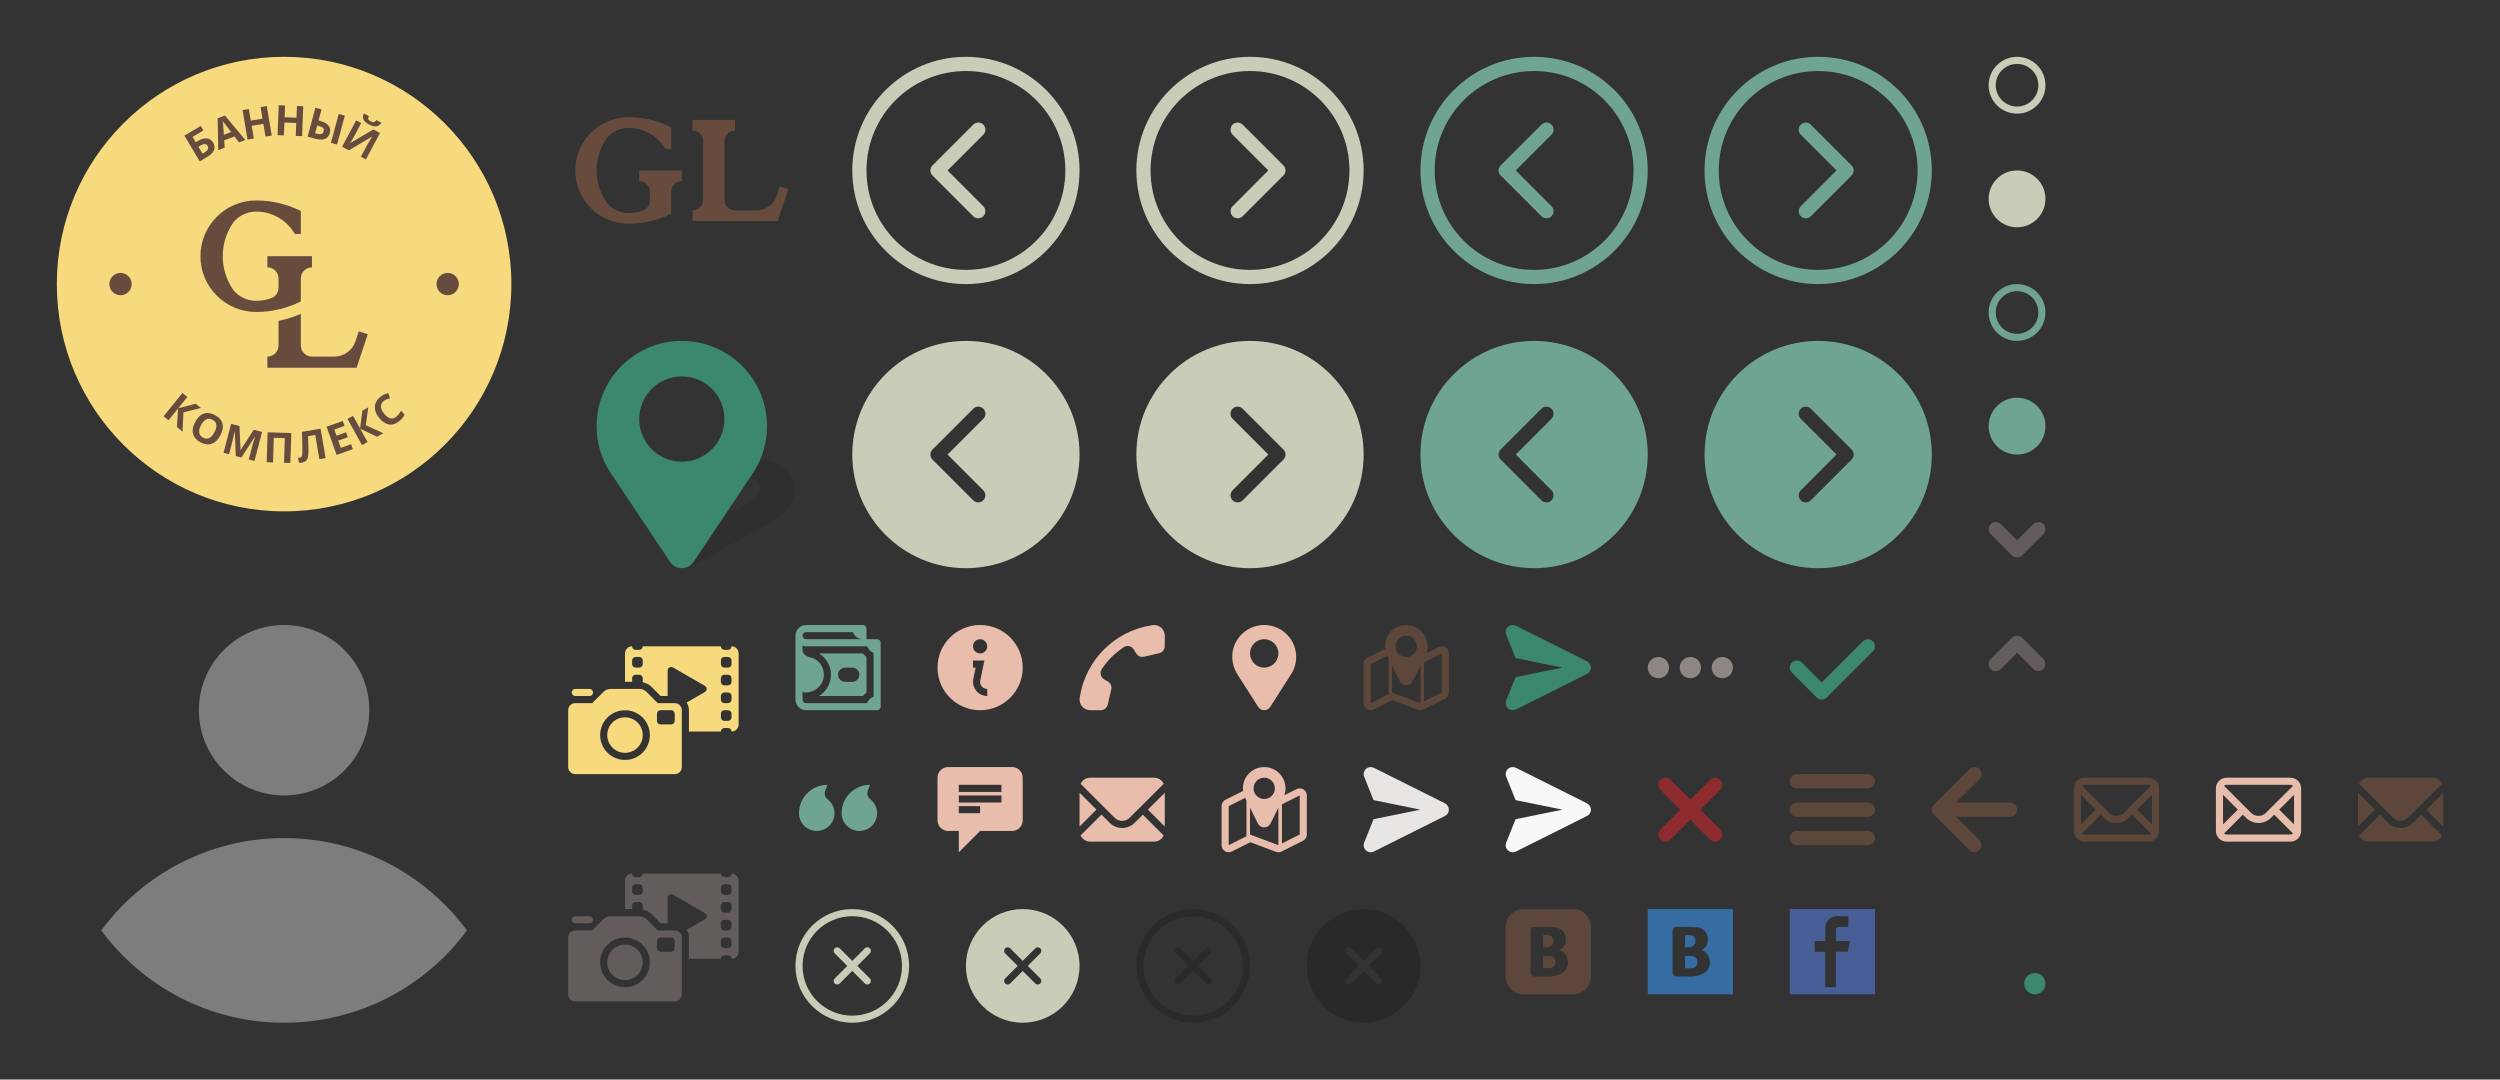 <?xml version="1.0" encoding="utf-8"?>
<!-- Generator: Adobe Illustrator 16.0.2, SVG Export Plug-In . SVG Version: 6.00 Build 0)  -->
<!DOCTYPE svg PUBLIC "-//W3C//DTD SVG 1.1//EN" "http://www.w3.org/Graphics/SVG/1.1/DTD/svg11.dtd">
<svg version="1.1" xmlns="http://www.w3.org/2000/svg" xmlns:xlink="http://www.w3.org/1999/xlink" x="0px" y="0px" width="704px"
	 height="304px" viewBox="0 0 704 304" enable-background="new 0 0 704 304" xml:space="preserve">
<rect x="0" y="0" width="704" height="304" fill="#333333" stroke="none"/>
<g id="fragments" display="none">
	<rect id="_x3C_Фрагмент_x3E_" x="16" y="16" display="inline" fill="none" width="128" height="128"/>
	<rect id="_x3C_Фрагмент_x3E__1_" x="16" y="160" display="inline" fill="none" width="128" height="128"/>
	<rect id="_x3C_Фрагмент_x3E__2_" x="160" y="16" display="inline" fill="none" width="64" height="64"/>
	<rect id="_x3C_Фрагмент_x3E__3_" x="160" y="96" display="inline" fill="none" width="64" height="64"/>
	<rect id="_x3C_Фрагмент_x3E__4_" x="240" y="16" display="inline" fill="none" width="64" height="64"/>
	<rect id="_x3C_Фрагмент_x3E__5_" x="240" y="96" display="inline" fill="none" width="64" height="64"/>
	<rect id="_x3C_Фрагмент_x3E__6_" x="320" y="16" display="inline" fill="none" width="64" height="64"/>
	<rect id="_x3C_Фрагмент_x3E__7_" x="320" y="96" display="inline" fill="none" width="64" height="64"/>
	<rect id="_x3C_Фрагмент_x3E__8_" x="400" y="16" display="inline" fill="none" width="64" height="64"/>
	<rect id="_x3C_Фрагмент_x3E__9_" x="400" y="96" display="inline" fill="none" width="64" height="64"/>
	<rect id="_x3C_Фрагмент_x3E__10_" x="480" y="16" display="inline" fill="none" width="64" height="64"/>
	<rect id="_x3C_Фрагмент_x3E__11_" x="480" y="96" display="inline" fill="none" width="64" height="64"/>
	<rect id="_x3C_Фрагмент_x3E__12_" x="560" y="16" display="inline" fill="none" width="16" height="16"/>
	<rect id="_x3C_Фрагмент_x3E__13_" x="560" y="48" display="inline" fill="none" width="16" height="16"/>
	<rect id="_x3C_Фрагмент_x3E__14_" x="560" y="80" display="inline" fill="none" width="16" height="16"/>
	<rect id="_x3C_Фрагмент_x3E__15_" x="560" y="112" display="inline" fill="none" width="16" height="16"/>
	<rect id="_x3C_Фрагмент_x3E__16_" x="560" y="144" display="inline" fill="none" width="16" height="16"/>
	<rect id="_x3C_Фрагмент_x3E__17_" x="560" y="176" display="inline" fill="none" width="16" height="16"/>
	<rect id="_x3C_Фрагмент_x3E__18_" x="160" y="176" display="inline" fill="none" width="48" height="48"/>
	<rect id="_x3C_Фрагмент_x3E__19_" x="160" y="240" display="inline" fill="none" width="48" height="48"/>
	<rect id="_x3C_Фрагмент_x3E__20_" x="224" y="176" display="inline" fill="none" width="24" height="24"/>
	<rect id="_x3C_Фрагмент_x3E__21_" x="224" y="216" display="inline" fill="none" width="24" height="24"/>
	<rect id="_x3C_Фрагмент_x3E__22_" x="264" y="176" display="inline" fill="none" width="24" height="24"/>
	<rect id="_x3C_Фрагмент_x3E__23_" x="264" y="216" display="inline" fill="none" width="24" height="24"/>
	<rect id="_x3C_Фрагмент_x3E__24_" x="304" y="176" display="inline" fill="none" width="24" height="24"/>
	<rect id="_x3C_Фрагмент_x3E__25_" x="304" y="216" display="inline" fill="none" width="24" height="24"/>
	<rect id="_x3C_Фрагмент_x3E__26_" x="344" y="176" display="inline" fill="none" width="24" height="24"/>
	<rect id="_x3C_Фрагмент_x3E__27_" x="344" y="216" display="inline" fill="none" width="24" height="24"/>
	<rect id="_x3C_Фрагмент_x3E__28_" x="384" y="176" display="inline" fill="none" width="24" height="24"/>
	<rect id="_x3C_Фрагмент_x3E__29_" x="384" y="216" display="inline" fill="none" width="24" height="24"/>
	<rect id="_x3C_Фрагмент_x3E__30_" x="424" y="176" display="inline" fill="none" width="24" height="24"/>
	<rect id="_x3C_Фрагмент_x3E__31_" x="424" y="216" display="inline" fill="none" width="24" height="24"/>
	<rect id="_x3C_Фрагмент_x3E__32_" x="464" y="176" display="inline" fill="none" width="24" height="24"/>
	<rect id="_x3C_Фрагмент_x3E__33_" x="464" y="216" display="inline" fill="none" width="24" height="24"/>
	<rect id="_x3C_Фрагмент_x3E__34_" x="504" y="176" display="inline" fill="none" width="24" height="24"/>
	<rect id="_x3C_Фрагмент_x3E__35_" x="504" y="216" display="inline" fill="none" width="24" height="24"/>
	<rect id="_x3C_Фрагмент_x3E__36_" x="544" y="216" display="inline" fill="none" width="24" height="24"/>
	<rect id="_x3C_Фрагмент_x3E__45_" x="584" y="216" display="inline" fill="none" width="24" height="24"/>
	<rect id="_x3C_Фрагмент_x3E__46_" x="624" y="216" display="inline" fill="none" width="24" height="24"/>
	<rect id="_x3C_Фрагмент_x3E__47_" x="664" y="216" display="inline" fill="none" width="24" height="24"/>
	<rect id="_x3C_Фрагмент_x3E__37_" x="224" y="256" display="inline" fill="none" width="32" height="32"/>
	<rect id="_x3C_Фрагмент_x3E__38_" x="272" y="256" display="inline" fill="none" width="32" height="32"/>
	<rect id="_x3C_Фрагмент_x3E__39_" x="320" y="256" display="inline" fill="none" width="32" height="32"/>
	<rect id="_x3C_Фрагмент_x3E__40_" x="368" y="256" display="inline" fill="none" width="32" height="32"/>
	<rect id="_x3C_Фрагмент_x3E__41_" x="424" y="256" display="inline" fill="none" width="24" height="24"/>
	<rect id="_x3C_Фрагмент_x3E__42_" x="464" y="256" display="inline" fill="none" width="24" height="24"/>
	<rect id="_x3C_Фрагмент_x3E__43_" x="504" y="256" display="inline" fill="none" width="24" height="24"/>
	<rect id="_x3C_Фрагмент_x3E__44_" x="570" y="274" display="inline" fill="none" width="6" height="6"/>
</g>
<g id="logo_x5F_big">
	<g display="none">
		<path display="inline" fill="#674C3D" d="M80,13c-36.992,0-67,30.008-67,67c0,37.007,30.008,67,67,67c37.007,0,67-29.993,67-67
			C147,43.008,117.007,13,80,13z M80,143.859c-35.26,0-63.859-28.59-63.859-63.859c0-35.26,28.599-63.859,63.859-63.859
			c35.27,0,63.859,28.599,63.859,63.859C143.859,115.27,115.27,143.859,80,143.859z"/>
		<path display="inline" fill="#674C3D" d="M80,16.141C44.74,16.141,16.141,44.74,16.141,80c0,35.27,28.599,63.859,63.859,63.859
			c35.27,0,63.859-28.59,63.859-63.859C143.859,44.74,115.27,16.141,80,16.141z M80,140.719c-33.526,0-60.719-27.184-60.719-60.719
			c0-33.526,27.193-60.719,60.719-60.719c33.535,0,60.719,27.193,60.719,60.719C140.719,113.535,113.535,140.719,80,140.719z"/>
		<path fill="#674C3D" d="M80,19.281c-33.526,0-60.719,27.193-60.719,60.719c0,33.535,27.193,60.719,60.719,60.719
			c33.535,0,60.719-27.184,60.719-60.719C140.719,46.474,113.535,19.281,80,19.281z M80,137.578
			c-31.794,0-57.578-25.78-57.578-57.578c0-31.794,25.784-57.578,57.578-57.578c31.798,0,57.578,25.784,57.578,57.578
			C137.578,111.798,111.798,137.578,80,137.578z"/>
	</g>
	<path fill="#F7DA7E" d="M80,16c-35.34,0-64,28.66-64,64c0,35.344,28.66,64,64,64c35.344,0,64-28.656,64-64
		C144,44.66,115.344,16,80,16z"/>
	<path fill="#674C3D" d="M101.039,93.3l-0.991,2.946c-0.867,2.428-3.186,4.168-5.915,4.168h-6.281c-1.736,0-3.141-1.408-3.141-3.141
		v-8.902c-1.994,0.871-4.097,1.549-6.281,1.99v6.912c0,1.732-1.404,3.141-3.141,3.141v3.141h25.125l3.141-9.422l-0.017-0.017
		L101.039,93.3z"/>
	<path fill="#674C3D" d="M78.43,72.148h-3.141v3.141c1.736,0,3.141,1.404,3.141,3.141v0.01v2.576v0.012
		c0,0.014-0.003,0.027-0.003,0.042c-0.011,0.799-0.316,1.521-0.811,2.065c-0.008,0.006-0.013,0.01-0.018,0.016
		c-0.093,0.104-0.196,0.2-0.302,0.292c-0.036,0.027-0.074,0.049-0.111,0.078c-0.081,0.063-0.164,0.126-0.251,0.181
		c-0.127,0.078-0.26,0.147-0.398,0.207c-0.031,0.012-0.064,0.022-0.096,0.034c-1.342,0.489-2.783,0.769-4.292,0.769
		c-2.567,0-4.863-1.16-6.401-2.98c-0.577-0.822-1.073-1.703-1.497-2.626c-0.971-2.119-1.524-4.47-1.524-6.956
		s0.554-4.836,1.524-6.956c0.424-0.923,0.92-1.804,1.497-2.626c1.538-1.821,3.833-2.981,6.401-2.981
		c4.647,0,8.695,2.531,10.867,6.281h1.695v-6.454c-3.785-1.89-8.042-2.968-12.561-2.968h-0.001c-8.675,0-15.704,7.029-15.704,15.703
		c0,8.675,7.029,15.704,15.704,15.704h0.001c4.518,0,8.775-1.078,12.561-2.968V78.43c0-1.736,1.404-3.141,3.141-3.141v-3.141h-3.141
		H78.43z"/>
	<circle fill="#674C3D" cx="126.063" cy="80" r="3.141"/>
	<circle fill="#674C3D" cx="33.938" cy="80" r="3.141"/>
	<g>
		<path fill="#674C3D" d="M51.409,121.544l-1.577-1.278l0.314-5.244l-2.69,3.32l-1.389-1.125l5.308-6.552l1.388,1.126l-2.57,3.173
			l4.918-1.271l1.479,1.198l-4.937,1.211L51.409,121.544z"/>
		<path fill="#674C3D" d="M62.052,122.597c-0.652,1.233-1.459,2.02-2.421,2.36c-0.962,0.339-2.015,0.207-3.157-0.396
			c-1.142-0.604-1.844-1.399-2.105-2.384c-0.262-0.987-0.065-2.1,0.591-3.342c0.655-1.24,1.463-2.025,2.422-2.355
			c0.959-0.331,2.012-0.193,3.157,0.412c1.146,0.604,1.848,1.397,2.106,2.377C62.902,120.251,62.705,121.358,62.052,122.597z
			 M56.611,119.722c-0.44,0.833-0.614,1.543-0.521,2.131c0.094,0.589,0.455,1.049,1.083,1.381c1.261,0.667,2.334,0.162,3.22-1.514
			c0.887-1.68,0.704-2.85-0.551-3.513c-0.629-0.333-1.215-0.372-1.757-0.117C57.542,118.345,57.05,118.889,56.611,119.722z"/>
		<path fill="#674C3D" d="M66.399,128.418l-0.286-6.912l-0.05-0.014c-0.271,1.32-0.463,2.197-0.577,2.633l-0.994,3.793l-1.545-0.405
			l2.137-8.155l2.354,0.616l0.295,6.743l0.034,0.008l3.682-5.699l2.354,0.617l-2.138,8.155l-1.612-0.423l1.012-3.86
			c0.048-0.183,0.106-0.392,0.174-0.628c0.068-0.237,0.259-0.863,0.572-1.876l-0.05-0.014l-3.777,5.836L66.399,128.418z"/>
		<path fill="#674C3D" d="M81.77,130.372l-1.781-0.056l0.216-6.94l-3.101-0.097l-0.216,6.941l-1.787-0.056l0.263-8.427l6.669,0.207
			L81.77,130.372z"/>
		<path fill="#674C3D" d="M91.692,129.019l-1.757,0.3l-1.168-6.845l-2.035,0.346l0.038,0.778c0.096,1.978,0.12,3.372,0.074,4.186
			c-0.047,0.813-0.215,1.409-0.506,1.786c-0.291,0.377-0.729,0.612-1.318,0.705c-0.318,0.054-0.606,0.06-0.863,0.019l-0.246-1.444
			c0.232,0.039,0.446,0.041,0.639,0.007c0.201-0.034,0.344-0.153,0.43-0.357c0.086-0.204,0.139-0.564,0.158-1.08
			c0.019-0.516,0.018-1.356-0.003-2.521c-0.021-1.165-0.058-2.263-0.109-3.295l5.247-0.897L91.692,129.019z"/>
		<path fill="#674C3D" d="M99.365,126.48l-4.574,1.629l-2.828-7.943l4.575-1.628l0.491,1.38l-2.89,1.03l0.621,1.743l2.688-0.957
			l0.492,1.38l-2.689,0.958l0.729,2.048l2.89-1.03L99.365,126.48z"/>
		<path fill="#674C3D" d="M107.957,121.997l-1.774,0.986l-4.749-2.247l2.078,3.734l-1.562,0.869l-4.101-7.368l1.562-0.869
			l1.986,3.568l0.655-5.038l1.663-0.924l-0.718,5.031L107.957,121.997z"/>
		<path fill="#674C3D" d="M108.002,112.942c-0.521,0.425-0.765,0.951-0.73,1.576c0.034,0.625,0.336,1.287,0.909,1.987
			c1.189,1.457,2.33,1.738,3.423,0.846c0.458-0.375,0.92-0.943,1.385-1.704l0.948,1.16c-0.353,0.662-0.86,1.262-1.521,1.803
			c-0.95,0.775-1.912,1.08-2.886,0.915c-0.974-0.165-1.9-0.787-2.781-1.865c-0.555-0.678-0.917-1.375-1.086-2.086
			c-0.171-0.712-0.136-1.394,0.105-2.045c0.24-0.651,0.672-1.23,1.294-1.738c0.634-0.519,1.396-0.886,2.288-1.103l0.473,1.49
			c-0.339,0.083-0.667,0.183-0.985,0.298C108.519,112.593,108.241,112.749,108.002,112.942z"/>
	</g>
	<g>
		<path fill="#674C3D" d="M55.121,40.064l0.604-0.36c0.945-0.561,1.79-0.804,2.533-0.727s1.323,0.466,1.74,1.167
			c0.897,1.51,0.348,2.859-1.648,4.045l-2.112,1.255l-4.307-7.249l4.581-2.722l0.754,1.269l-3.043,1.809L55.121,40.064z
			 M57.026,43.272l0.517-0.307c0.519-0.308,0.849-0.618,0.991-0.928c0.143-0.31,0.113-0.634-0.087-0.971
			c-0.198-0.333-0.463-0.501-0.795-0.504c-0.332,0-0.796,0.175-1.39,0.529l-0.392,0.232L57.026,43.272z"/>
		<path fill="#674C3D" d="M67.293,40.095l-1.275-1.666l-2.879,1.075l0.13,2.095l-1.804,0.674l-0.176-8.971l2.047-0.766l5.763,6.884
			L67.293,40.095z M65.093,37.174c-1.166-1.506-1.824-2.358-1.974-2.556c-0.15-0.199-0.264-0.357-0.341-0.476
			c0.053,0.504,0.139,1.772,0.257,3.8L65.093,37.174z"/>
		<path fill="#674C3D" d="M76.524,38.171l-1.758,0.294l-0.601-3.589l-3.294,0.552l0.601,3.588l-1.763,0.296l-1.393-8.316
			l1.764-0.295l0.545,3.259l3.293-0.551l-0.546-3.259l1.757-0.294L76.524,38.171z"/>
		<path fill="#674C3D" d="M85.064,38.337l-1.78-0.069l0.143-3.637L80.091,34.5l-0.144,3.636l-1.786-0.07l0.331-8.425l1.787,0.07
			l-0.129,3.302l3.336,0.132l0.13-3.302l1.78,0.069L85.064,38.337z"/>
		<path fill="#674C3D" d="M92.883,37.432c-0.227,0.847-0.679,1.408-1.355,1.682c-0.677,0.275-1.566,0.263-2.669-0.033l-2.229-0.598
			l2.186-8.143l1.727,0.463l-0.838,3.125l0.557,0.149c1.043,0.28,1.794,0.714,2.252,1.3C92.971,35.964,93.093,36.648,92.883,37.432z
			 M88.736,37.532l0.452,0.121c0.568,0.153,1.009,0.17,1.323,0.054c0.313-0.117,0.522-0.365,0.624-0.744
			c0.101-0.379,0.046-0.684-0.164-0.916s-0.635-0.433-1.273-0.604l-0.373-0.101L88.736,37.532z M94.913,40.706l-1.722-0.462
			l2.186-8.143l1.722,0.461L94.913,40.706z"/>
		<path fill="#674C3D" d="M100.303,33.89l1.42,0.758l-1.918,3.591l-0.534,0.95l-0.635,1.067l0.03,0.017l6.449-3.813l1.888,1.008
			l-3.972,7.438l-1.404-0.75l1.907-3.572c0.255-0.478,0.665-1.169,1.228-2.077l-0.041-0.021l-6.492,3.855l-1.897-1.014
			L100.303,33.89z M107.408,34.579c-0.403,0.6-0.89,0.934-1.458,1.002c-0.568,0.07-1.243-0.104-2.022-0.52
			c-0.804-0.43-1.324-0.887-1.561-1.37c-0.236-0.484-0.202-1.067,0.102-1.751l1.389,0.742c-0.163,0.362-0.207,0.653-0.131,0.875
			c0.075,0.221,0.309,0.436,0.698,0.644c0.343,0.183,0.639,0.242,0.89,0.178c0.251-0.065,0.48-0.249,0.689-0.551L107.408,34.579z"/>
	</g>
	<g opacity="0.75">
		<path fill="#FBFFE2" d="M240,48c0,17.675,14.325,32,32,32s32-14.325,32-32c0-17.676-14.325-32-32-32S240,30.324,240,48z M244,48
			c0-15.465,12.536-28,28-28s28,12.535,28,28c0,15.464-12.536,28-28,28S244,63.464,244,48z"/>
		<path fill="#FBFFE2" d="M274.076,35.096c0.781-0.781,2.047-0.781,2.828,0c0.781,0.78,0.781,2.047,0,2.828l-10.069,10.069
			l10.056,10.07c0.781,0.78,0.781,2.047,0,2.828s-2.047,0.781-2.828,0l-11.477-11.478c-0.781-0.781-0.781-2.047,0-2.828
			L274.076,35.096z"/>
	</g>
	<path opacity="0.75" fill="#FBFFE2" d="M240,128c0,17.675,14.325,32,32,32c17.676,0,32-14.325,32-32c0-17.676-14.324-32-32-32
		C254.325,96,240,110.324,240,128z M262.586,126.586l11.49-11.49c0.781-0.781,2.047-0.781,2.828,0c0.781,0.78,0.781,2.047,0,2.828
		l-10.069,10.069l10.056,10.07c0.781,0.78,0.781,2.047,0,2.828s-2.047,0.781-2.828,0l-11.477-11.478
		C261.805,128.633,261.805,127.367,262.586,126.586z"/>
	<g opacity="0.75">
		<path fill="#FBFFE2" d="M352,16c-17.676,0-32,14.325-32,32c0,17.675,14.324,32,32,32c17.675,0,32-14.325,32-32
			C384,30.325,369.675,16,352,16z M352,76c-15.465,0-28-12.536-28-28c0-15.464,12.535-28,28-28c15.464,0,28,12.536,28,28
			C380,63.464,367.464,76,352,76z"/>
		<path fill="#FBFFE2" d="M349.924,35.095c-0.781-0.781-2.047-0.781-2.828,0c-0.781,0.781-0.781,2.047,0,2.828l10.069,10.07
			l-10.056,10.07c-0.781,0.78-0.781,2.047,0,2.828s2.047,0.781,2.828,0l11.477-11.478c0.781-0.781,0.781-2.047,0-2.828
			L349.924,35.095z"/>
	</g>
	<path opacity="0.75" fill="#FBFFE2" d="M352,96c-17.676,0-32,14.325-32,32c0,17.675,14.324,32,32,32c17.675,0,32-14.325,32-32
		C384,110.325,369.675,96,352,96z M361.414,129.414l-11.477,11.478c-0.781,0.781-2.047,0.781-2.828,0s-0.781-2.048,0-2.828
		l10.056-10.07l-10.069-10.07c-0.781-0.781-0.781-2.047,0-2.828c0.781-0.781,2.047-0.781,2.828,0l11.49,11.491
		C362.195,127.366,362.195,128.634,361.414,129.414z"/>
	<g>
		<path fill="#6FA491" d="M400,48c0,17.675,14.325,32,32,32s32-14.325,32-32c0-17.676-14.325-32-32-32S400,30.324,400,48z M404,48
			c0-15.465,12.536-28,28-28s28,12.535,28,28c0,15.464-12.536,28-28,28S404,63.464,404,48z"/>
		<path fill="#6FA491" d="M434.076,35.096c0.781-0.781,2.047-0.781,2.828,0c0.781,0.78,0.781,2.047,0,2.828l-10.069,10.069
			l10.056,10.07c0.781,0.78,0.781,2.047,0,2.828s-2.047,0.781-2.828,0l-11.477-11.478c-0.781-0.781-0.781-2.047,0-2.828
			L434.076,35.096z"/>
	</g>
	<path fill="#6FA491" d="M400,128c0,17.675,14.325,32,32,32c17.676,0,32-14.325,32-32c0-17.676-14.324-32-32-32
		C414.325,96,400,110.324,400,128z M422.586,126.586l11.49-11.49c0.781-0.781,2.047-0.781,2.828,0c0.781,0.78,0.781,2.047,0,2.828
		l-10.069,10.069l10.056,10.07c0.781,0.78,0.781,2.047,0,2.828s-2.047,0.781-2.828,0l-11.477-11.478
		C421.805,128.633,421.805,127.367,422.586,126.586z"/>
	<g>
		<path fill="#6FA491" d="M512,16c-17.676,0-32,14.325-32,32c0,17.675,14.324,32,32,32c17.675,0,32-14.325,32-32
			C544,30.325,529.675,16,512,16z M512,76c-15.465,0-28-12.536-28-28c0-15.464,12.535-28,28-28c15.464,0,28,12.536,28,28
			C540,63.464,527.464,76,512,76z"/>
		<path fill="#6FA491" d="M509.924,35.095c-0.781-0.781-2.047-0.781-2.828,0c-0.781,0.781-0.781,2.047,0,2.828l10.069,10.07
			l-10.056,10.07c-0.781,0.78-0.781,2.047,0,2.828s2.047,0.781,2.828,0l11.477-11.478c0.781-0.781,0.781-2.047,0-2.828
			L509.924,35.095z"/>
	</g>
	<path fill="#6FA491" d="M512,96c-17.676,0-32,14.325-32,32c0,17.675,14.324,32,32,32c17.675,0,32-14.325,32-32
		C544,110.325,529.675,96,512,96z M521.414,129.414l-11.477,11.478c-0.781,0.781-2.047,0.781-2.828,0s-0.781-2.048,0-2.828
		l10.056-10.07l-10.069-10.07c-0.781-0.781-0.781-2.047,0-2.828c0.781-0.781,2.047-0.781,2.828,0l11.49,11.491
		C522.195,127.366,522.195,128.634,521.414,129.414z"/>
	<path opacity="0.75" fill="#FBFFE2" d="M568,16c-4.419,0-8,3.582-8,8s3.581,8,8,8s8-3.582,8-8S572.419,16,568,16z M568,30
		c-3.313,0-6-2.687-6-6s2.687-6,6-6s6,2.687,6,6S571.313,30,568,30z"/>
	<circle opacity="0.75" fill="#FBFFE2" cx="568" cy="56" r="8"/>
	<path fill="#6FA491" d="M568,80c-4.419,0-8,3.582-8,8s3.581,8,8,8s8-3.582,8-8S572.419,80,568,80z M568,94c-3.313,0-6-2.687-6-6
		s2.687-6,6-6s6,2.687,6,6S571.313,94,568,94z"/>
	<circle fill="#6FA491" cx="568" cy="120" r="8"/>
	<path opacity="0.75" fill="#FBFFE2" d="M288,256c-8.836,0-16,7.164-16,16c0,8.837,7.164,16,16,16c8.837,0,16-7.163,16-16
		C304,263.164,296.837,256,288,256z M292.95,275.535c0.391,0.392,0.39,1.024,0,1.415c-0.391,0.39-1.023,0.391-1.415,0L288,273.414
		l-3.535,3.536c-0.391,0.39-1.023,0.391-1.414,0c-0.392-0.392-0.391-1.024,0-1.415l3.535-3.535l-3.535-3.535
		c-0.392-0.391-0.391-1.023,0-1.414s1.023-0.392,1.414,0l3.535,3.535l3.535-3.535c0.392-0.392,1.023-0.392,1.415,0
		c0.391,0.391,0.391,1.023,0,1.414L289.414,272L292.95,275.535z"/>
	<g opacity="0.75">
		<path fill="#FBFFE2" d="M240,256c-8.837,0-16,7.163-16,16s7.163,16,16,16s16-7.163,16-16S248.837,256,240,256z M240,286
			c-7.731,0-14-6.269-14-14s6.269-14,14-14s14,6.269,14,14S247.731,286,240,286z"/>
		<path fill="#FBFFE2" d="M244.95,267.051c-0.392-0.392-1.023-0.392-1.415,0L240,270.586l-3.535-3.535
			c-0.391-0.392-1.023-0.391-1.414,0s-0.392,1.023,0,1.414l3.535,3.535l-3.535,3.535c-0.391,0.391-0.392,1.023,0,1.415
			c0.391,0.391,1.023,0.39,1.414,0l3.535-3.536l3.535,3.536c0.392,0.391,1.024,0.39,1.415,0c0.39-0.391,0.391-1.023,0-1.415
			L241.414,272l3.536-3.535C245.341,268.074,245.341,267.441,244.95,267.051z"/>
	</g>
	<path opacity="0.5" fill="#231F20" d="M384,256c-8.836,0-16,7.164-16,16c0,8.837,7.164,16,16,16c8.837,0,16-7.163,16-16
		C400,263.164,392.837,256,384,256z M388.95,275.535c0.391,0.392,0.39,1.024,0,1.415c-0.391,0.39-1.023,0.391-1.415,0L384,273.414
		l-3.535,3.536c-0.391,0.39-1.023,0.391-1.414,0c-0.392-0.392-0.391-1.024,0-1.415l3.535-3.535l-3.535-3.535
		c-0.392-0.391-0.391-1.023,0-1.414s1.023-0.392,1.414,0l3.535,3.535l3.535-3.535c0.392-0.392,1.023-0.392,1.415,0
		c0.391,0.391,0.391,1.023,0,1.414L385.414,272L388.95,275.535z"/>
	<g opacity="0.5">
		<path fill="#231F20" d="M336,256c-8.837,0-16,7.163-16,16s7.163,16,16,16s16-7.163,16-16S344.837,256,336,256z M336,286
			c-7.731,0-14-6.269-14-14s6.269-14,14-14s14,6.269,14,14S343.731,286,336,286z"/>
		<path fill="#231F20" d="M340.95,267.051c-0.392-0.392-1.023-0.392-1.415,0L336,270.586l-3.535-3.535
			c-0.391-0.392-1.023-0.391-1.414,0s-0.392,1.023,0,1.414l3.535,3.535l-3.535,3.535c-0.391,0.391-0.392,1.023,0,1.415
			c0.391,0.391,1.023,0.39,1.414,0l3.535-3.536l3.535,3.536c0.392,0.391,1.024,0.39,1.415,0c0.39-0.391,0.391-1.023,0-1.415
			L337.414,272l3.536-3.535C341.341,268.074,341.341,267.441,340.95,267.051z"/>
	</g>
	<path fill="#E9BDAC" d="M276,176c-6.626,0-12,5.37-12,12c0,6.626,5.374,12,12,12c6.631,0,12-5.374,12-12
		C288,181.37,282.631,176,276,176z M278,196c-2.207,0-4-1.793-4-4c0-0.275,0.028-0.545,0.081-0.805h-0.001l0.667-3.195H274v-2h3.209
		l-0.457,2.197l-0.688,3.324c-0.01,0.041-0.021,0.08-0.028,0.12C276.016,191.758,276,191.877,276,192c0,1.104,0.896,2,2,2V196z
		 M276,184c-1.104,0-2-0.896-2-2s0.896-2,2-2s2,0.896,2,2S277.104,184,276,184z"/>
	<path fill="#E9BDAC" d="M328,179.026c0-1.672-1.354-3.026-3.025-3.026c-0.138,0-0.27,0.023-0.404,0.041v-0.008
		c-0.031,0.004-0.061,0.012-0.092,0.018c-0.063,0.011-0.126,0.021-0.188,0.034c-10.397,1.595-18.595,9.792-20.2,20.189
		c-0.019,0.074-0.03,0.152-0.043,0.23c-0.006,0.041-0.017,0.083-0.022,0.124l0.009,0.01c-0.012,0.111-0.033,0.221-0.033,0.335
		c0,1.673,1.354,3.026,3.025,3.026c0.002,0,0.004,0,0.006,0h0.001h2.931h0.001c0.933-0.004,1.71-0.643,1.938-1.505l0.031-0.023
		l1.024-4.398l-0.006-0.014c0.026-0.132,0.041-0.268,0.041-0.406c0-0.746-0.41-1.39-1.012-1.739l0,0l-1.166-0.662l-0.004-0.021
		c-0.54-0.361-0.896-0.977-0.896-1.676c0-0.408,0.123-0.786,0.331-1.104l-0.002-0.01l0.021-0.022
		c1.554-2.375,3.58-4.401,5.932-5.982c0.099-0.091,0.206-0.17,0.322-0.239l0.021-0.021l0.012,0.002
		c0.296-0.168,0.634-0.272,0.998-0.272c0.741,0,1.384,0.404,1.733,1.002l0.012,0.004l0.627,1.058h0.002
		c0.349,0.604,0.994,1.015,1.74,1.015c0.165,0,0.322-0.025,0.475-0.063l0.021,0.01l4.207-0.978l0.012-0.016
		c0.919-0.188,1.611-1,1.611-1.977c0-0.003-0.001-0.006-0.001-0.01h0.001L328,179.026z"/>
	<path fill="#E9BDAC" d="M360.502,177.209c-4.305-2.488-9.809-1.012-12.303,3.291c-1.732,3.005-1.527,6.595,0.221,9.336h-0.008
		l5.854,9.155h0.01c0.17,0.296,0.41,0.558,0.727,0.741c0.957,0.552,2.18,0.224,2.732-0.732l5.641-8.838
		c0.148-0.215,0.295-0.433,0.43-0.663C366.277,185.194,364.807,179.695,360.502,177.209z M359.467,185.999
		c-1.105,1.913-3.553,2.569-5.465,1.465c-1.912-1.106-2.568-3.553-1.467-5.464c1.107-1.912,3.553-2.568,5.467-1.463
		C359.912,181.643,360.566,184.087,359.467,185.999z"/>
	<path fill="#E9BDAC" d="M285,216h-18c-1.657,0-3,1.344-3,3v12c0,1.656,1.343,3,3,3h3v6l6-6h9c1.657,0,3-1.344,3-3v-12
		C288,217.344,286.657,216,285,216z M276,229h-6v-2h6V229z M282,226h-12v-2h12V226z M282,223h-12v-2h12V223z"/>
	<g>
		<polygon fill="#E9BDAC" points="323.236,227.994 328,232.76 328,223.24 		"/>
		<path fill="#E9BDAC" d="M319.566,231.656c-0.012,0.012-0.02,0.027-0.033,0.039c-1.951,1.953-5.117,1.953-7.07,0
			c-0.021-0.021-0.037-0.049-0.059-0.071l-2.232-2.231l-5.881,5.879c0.48,1.019,1.508,1.729,2.709,1.729h18
			c1.191,0,2.213-0.701,2.695-1.707l-5.881-5.881L319.566,231.656z"/>
		<polygon fill="#E9BDAC" points="304,223.229 304,232.744 308.762,227.986 		"/>
		<path fill="#E9BDAC" d="M313.877,230.283h0.002c1.172,1.17,3.07,1.17,4.24-0.002c0.033-0.031,0.055-0.068,0.084-0.102l2.729-2.721
			l6.768-6.748C327.215,219.702,326.193,219,325,219h-18c-1.193,0-2.215,0.702-2.699,1.711l6.764,6.762L313.877,230.283z"/>
	</g>
	<g>
		<polygon fill="#5D463A" points="683.236,227.994 688,232.76 688,223.24 		"/>
		<path fill="#5D463A" d="M679.566,231.656c-0.012,0.012-0.02,0.027-0.033,0.039c-1.951,1.953-5.117,1.953-7.07,0
			c-0.021-0.021-0.037-0.049-0.059-0.071l-2.232-2.231l-5.881,5.879c0.48,1.019,1.508,1.729,2.709,1.729h18
			c1.191,0,2.213-0.701,2.695-1.707l-5.881-5.881L679.566,231.656z"/>
		<polygon fill="#5D463A" points="664,223.229 664,232.744 668.762,227.986 		"/>
		<path fill="#5D463A" d="M673.877,230.283h0.002c1.172,1.17,3.07,1.17,4.24-0.002c0.033-0.031,0.055-0.068,0.084-0.102l2.729-2.721
			l6.768-6.748C687.215,219.702,686.193,219,685,219h-18c-1.193,0-2.215,0.702-2.699,1.711l6.764,6.762L673.877,230.283z"/>
	</g>
	<path fill="#E9BDAC" d="M366,222c-0.355,0-0.685,0.101-0.974,0.264l-0.008-0.005l-3.344,1.669c0.208-0.604,0.325-1.252,0.325-1.928
		c0-3.313-2.687-6-6-6s-6,2.687-6,6c0,0.252,0.019,0.498,0.05,0.741l-4.823,2.415c-0.01,0.004-0.019,0.009-0.027,0.014l-0.199,0.1
		l-0.007,0.012C344.401,225.629,344,226.265,344,227v11c0,1.104,0.896,2,2,2c0.364,0,0.701-0.105,0.996-0.275l0.007,0.004
		l5.085-2.563l7.112,2.666h0.001c0.244,0.106,0.515,0.168,0.799,0.168c0.413,0,0.797-0.125,1.116-0.34l5.656-2.815
		c0.011-0.005,0.021-0.011,0.03-0.015l0.188-0.094l0.007-0.013c0.597-0.347,1.002-0.985,1.002-1.724v-11
		C368,222.896,367.104,222,366,222z M351,235.5l-5,2.5v-11l4.635-2.317l0.365,0.735V235.5z M356,219c1.656,0,3,1.344,3,3
		c0,0.844-0.352,1.604-0.912,2.148c-0.54,0.525-1.275,0.852-2.088,0.852c-1.57,0-2.846-1.212-2.975-2.749
		C353.019,222.166,353,222.086,353,222C353,220.344,354.344,219,356,219z M360,238l-1-0.375l-6-2.25L352,235v-7.568l1,2.012l0,0
		l1.153,2.321c0.006,0.016,0.015,0.03,0.022,0.044l0.097,0.197h0.008c0.348,0.592,0.983,0.994,1.72,0.994
		c0.732,0,1.367-0.398,1.715-0.986h0.009l2.276-4.601V238z M366,235l-5,2.5v-11l5-2.5V235z"/>
	<path fill="#5D463A" d="M406,182c-0.355,0-0.685,0.101-0.974,0.264l-0.008-0.005l-3.344,1.669c0.208-0.604,0.325-1.252,0.325-1.928
		c0-3.313-2.687-6-6-6s-6,2.687-6,6c0,0.252,0.019,0.498,0.05,0.741l-4.823,2.415c-0.01,0.004-0.019,0.009-0.027,0.014l-0.199,0.1
		l-0.007,0.012C384.401,185.629,384,186.265,384,187v11c0,1.104,0.896,2,2,2c0.364,0,0.701-0.105,0.996-0.275l0.007,0.004
		l5.085-2.563l7.112,2.666h0.001c0.244,0.106,0.515,0.168,0.799,0.168c0.413,0,0.797-0.125,1.116-0.34l5.656-2.815
		c0.011-0.005,0.021-0.011,0.03-0.015l0.188-0.094l0.007-0.013c0.597-0.347,1.002-0.985,1.002-1.724v-11
		C408,182.896,407.104,182,406,182z M391,195.5l-5,2.5v-11l4.635-2.317l0.365,0.735V195.5z M396,179c1.656,0,3,1.344,3,3
		c0,0.844-0.352,1.604-0.912,2.148c-0.54,0.525-1.275,0.852-2.088,0.852c-1.57,0-2.846-1.212-2.975-2.749
		C393.019,182.166,393,182.086,393,182C393,180.344,394.344,179,396,179z M400,198l-1-0.375l-6-2.25L392,195v-7.568l1,2.012l0,0
		l1.153,2.321c0.006,0.016,0.015,0.03,0.022,0.044l0.097,0.197h0.008c0.348,0.592,0.983,0.994,1.72,0.994
		c0.732,0,1.367-0.398,1.715-0.986h0.009l2.276-4.601V198z M406,195l-5,2.5v-11l5-2.5V195z"/>
	<g>
		<path fill="#6FA491" d="M247,180h-3v-3c0-0.553-0.447-1-1-1h-16c-1.658,0-3,1.342-3,3c0,0.115,0.021,0.225,0.034,0.337
			L224,179.375V197c0,1.658,1.342,3,3,3h20c0.553,0,1-0.447,1-1v-18C248,180.447,247.553,180,247,180z M227,178h13.184
			c0.412,1.163,1.511,2,2.816,2h-16c-0.553,0-1-0.447-1-1S226.447,178,227,178z M246,196.184c-0.849,0.301-1.516,0.968-1.816,1.816
			H227c-0.553,0-1-0.447-1-1v-2.184c0.314,0.111,0.647,0.184,1,0.184c0.207,0,0.404-0.036,0.604-0.061
			c2.472-0.303,4.396-2.387,4.396-4.939c0-2.547-1.726-4.628-4.19-4.938l0.19-0.023v-0.002c-1-0.178-2-0.987-2-1.962v-1.259
			c0.314,0.111,0.647,0.184,1,0.184h17.184c0.301,0.85,0.968,1.516,1.816,1.816V196.184z"/>
		<path fill="#6FA491" d="M243.022,184h-12.43c2.039,1.223,3.407,3.448,3.407,6s-1.368,4.776-3.407,6h12.43
			c0.279-0.37,0.607-0.698,0.978-0.978v-10.045C243.63,184.697,243.302,184.37,243.022,184z M240,192h-2c-1.105,0-2-0.895-2-2
			s0.895-2,2-2h2c1.105,0,2,0.895,2,2S241.105,192,240,192z"/>
	</g>
	<g>
		<path fill="#6FA491" d="M245.001,225.001L245.001,225.001c-0.473-0.366-0.782-0.933-0.782-1.575c0-0.187,0.034-0.363,0.081-0.535
			l-0.005-0.016l0.063-0.166c0.011-0.028,0.02-0.057,0.031-0.084l0.606-1.625c-4.42,0-8,3.584-8,8c0,2.761,2.238,5,5,5s5-2.239,5-5
			C246.995,227.367,246.213,225.914,245.001,225.001z"/>
		<path fill="#6FA491" d="M232.993,225.018L232.993,225.018c-0.473-0.366-0.77-0.949-0.77-1.592c0-0.187,0.034-0.363,0.081-0.535
			l-0.005-0.016l0.063-0.166c0.011-0.028,0.02-0.057,0.031-0.084L233,221c-4.42,0-8,3.584-8,8c0,2.761,2.238,5,5,5s5-2.239,5-5
			C235,227.367,234.205,225.93,232.993,225.018z"/>
	</g>
	<path fill="#F7DA7E" d="M206,182c0,0.552-0.447,1-1,1h-1c-0.553,0-1-0.448-1-1h-22c0,0.553-0.447,1-1,1h-1c-0.552,0-1-0.447-1-1
		c-1.104,0-2,0.896-2,2v8h2v-1c0-0.553,0.448-1,1-1h1c0.553,0,1,0.447,1,1v1c0,0.036-0.017,0.066-0.021,0.102
		c1.011,0.202,1.911,0.707,2.603,1.42l2.456,2.479h1.967l0.001-7.186c0-0.553,0.447-1,1-1c0.177,0,0.334,0.058,0.479,0.139
		l0.011-0.006l9.003,5.189v0.016c0.295,0.174,0.502,0.48,0.502,0.848s-0.207,0.674-0.502,0.848v0.016l-5.145,2.969
		c0.405,0.625,0.646,1.367,0.646,2.168v6h9c0-0.553,0.447-1,1-1h1c0.553,0,1,0.447,1,1c1.104,0,2-0.896,2-2v-20
		C208,182.896,207.104,182,206,182z M181,187c0,0.553-0.447,1-1,1h-1c-0.552,0-1-0.447-1-1v-1c0-0.553,0.448-1,1-1h1
		c0.553,0,1,0.447,1,1V187z M206,202c0,0.552-0.447,1-1,1h-1c-0.553,0-1-0.448-1-1v-1c0-0.553,0.447-1,1-1h1c0.553,0,1,0.447,1,1
		V202z M206,197c0,0.552-0.447,1-1,1h-1c-0.553,0-1-0.448-1-1v-1c0-0.553,0.447-1,1-1h1c0.553,0,1,0.447,1,1V197z M206,192
		c0,0.552-0.447,1-1,1h-1c-0.553,0-1-0.448-1-1v-1c0-0.553,0.447-1,1-1h1c0.553,0,1,0.447,1,1V192z M206,187c0,0.552-0.447,1-1,1h-1
		c-0.553,0-1-0.448-1-1v-1c0-0.553,0.447-1,1-1h1c0.553,0,1,0.447,1,1V187z"/>
	<g>
		<path fill="#F7DA7E" d="M162,196h4c0.552,0,1-0.447,1-1s-0.448-1-1-1h-4c-0.552,0-1,0.447-1,1S161.448,196,162,196z"/>
		<circle fill="#F7DA7E" cx="176" cy="207" r="5"/>
		<path fill="#F7DA7E" d="M190,198h-4.793l-3.053-3.082C181.608,194.354,180.847,194,180,194h-8c-0.824,0-1.57,0.333-2.112,0.871
			l-0.012,0.005L166.77,198H162c-1.104,0-2,0.896-2,2v16c0,1.104,0.896,2,2,2h28c1.104,0,2-0.896,2-2v-16
			C192,198.896,191.104,198,190,198z M176,214c-3.867,0-7-3.133-7-7c0-3.656,2.805-6.654,6.381-6.969h1.238
			c3.576,0.314,6.381,3.313,6.381,6.969C183,210.867,179.867,214,176,214z M190,203c0,0.553-0.447,1-1,1h-3c-0.553,0-1-0.447-1-1v-2
			c0-0.553,0.447-1,1-1h3c0.553,0,1,0.447,1,1V203z"/>
	</g>
	<path fill="#625C5A" d="M206,246c0,0.552-0.447,1-1,1h-1c-0.553,0-1-0.448-1-1h-22c0,0.553-0.447,1-1,1h-1c-0.552,0-1-0.447-1-1
		c-1.104,0-2,0.896-2,2v8h2v-1c0-0.553,0.448-1,1-1h1c0.553,0,1,0.447,1,1v1c0,0.036-0.017,0.066-0.021,0.102
		c1.011,0.202,1.911,0.707,2.603,1.42l2.456,2.479h1.967l0.001-7.186c0-0.553,0.447-1,1-1c0.177,0,0.334,0.058,0.479,0.139
		l0.011-0.006l9.003,5.189v0.016c0.295,0.174,0.502,0.48,0.502,0.848s-0.207,0.674-0.502,0.848v0.016l-5.145,2.969
		c0.405,0.625,0.646,1.367,0.646,2.168v6h9c0-0.553,0.447-1,1-1h1c0.553,0,1,0.447,1,1c1.104,0,2-0.896,2-2v-20
		C208,246.896,207.104,246,206,246z M181,251c0,0.553-0.447,1-1,1h-1c-0.552,0-1-0.447-1-1v-1c0-0.553,0.448-1,1-1h1
		c0.553,0,1,0.447,1,1V251z M206,266c0,0.552-0.447,1-1,1h-1c-0.553,0-1-0.448-1-1v-1c0-0.553,0.447-1,1-1h1c0.553,0,1,0.447,1,1
		V266z M206,261c0,0.552-0.447,1-1,1h-1c-0.553,0-1-0.448-1-1v-1c0-0.553,0.447-1,1-1h1c0.553,0,1,0.447,1,1V261z M206,256
		c0,0.552-0.447,1-1,1h-1c-0.553,0-1-0.448-1-1v-1c0-0.553,0.447-1,1-1h1c0.553,0,1,0.447,1,1V256z M206,251c0,0.552-0.447,1-1,1h-1
		c-0.553,0-1-0.448-1-1v-1c0-0.553,0.447-1,1-1h1c0.553,0,1,0.447,1,1V251z"/>
	<g>
		<path fill="#625C5A" d="M162,260h4c0.552,0,1-0.447,1-1s-0.448-1-1-1h-4c-0.552,0-1,0.447-1,1S161.448,260,162,260z"/>
		<circle fill="#625C5A" cx="176" cy="271" r="5"/>
		<path fill="#625C5A" d="M190,262h-4.793l-3.053-3.082C181.608,258.354,180.847,258,180,258h-8c-0.824,0-1.57,0.333-2.112,0.871
			l-0.012,0.005L166.77,262H162c-1.104,0-2,0.896-2,2v16c0,1.104,0.896,2,2,2h28c1.104,0,2-0.896,2-2v-16
			C192,262.896,191.104,262,190,262z M176,278c-3.867,0-7-3.133-7-7c0-3.656,2.805-6.654,6.381-6.969h1.238
			c3.576,0.314,6.381,3.313,6.381,6.969C183,274.867,179.867,278,176,278z M190,267c0,0.553-0.447,1-1,1h-3c-0.553,0-1-0.447-1-1v-2
			c0-0.553,0.447-1,1-1h3c0.553,0,1,0.447,1,1V267z"/>
	</g>
	<path fill="#3B876F" d="M448,188c0-0.779-0.451-1.449-1.103-1.778v-0.005l-0.101-0.05c-0.008-0.003-0.015-0.008-0.021-0.011
		l-19.878-9.939l-0.004,0.003c-0.27-0.136-0.57-0.22-0.894-0.22c-1.104,0-2,0.896-2,2c0,0.192,0.036,0.375,0.087,0.551l-0.003,0.002
		l0.015,0.035c0.032,0.107,0.073,0.21,0.123,0.309l2.562,6.414L440,188l-13.216,2.69l-2.563,6.412
		c-0.05,0.099-0.091,0.202-0.124,0.31l-0.014,0.035l0.003,0.002C424.036,197.625,424,197.808,424,198c0,1.104,0.896,2,2,2
		c0.279,0,0.544-0.058,0.785-0.16l19.954-9.984C447.478,189.561,448,188.843,448,188z"/>
	<path fill="#E8E5E2" d="M408,228c0-0.779-0.451-1.449-1.103-1.778v-0.005l-0.101-0.05c-0.008-0.003-0.015-0.008-0.021-0.011
		l-19.878-9.939l-0.004,0.003c-0.27-0.136-0.57-0.22-0.894-0.22c-1.104,0-2,0.896-2,2c0,0.192,0.036,0.375,0.087,0.551l-0.003,0.002
		l0.015,0.035c0.032,0.107,0.073,0.21,0.123,0.309l2.562,6.414L400,228l-13.216,2.69l-2.563,6.412
		c-0.05,0.099-0.091,0.202-0.124,0.31l-0.014,0.035l0.003,0.002C384.036,237.625,384,237.808,384,238c0,1.104,0.896,2,2,2
		c0.279,0,0.544-0.058,0.785-0.16l19.954-9.984C407.478,229.561,408,228.843,408,228z"/>
	<path fill="#F8F8F9" d="M448,228c0-0.779-0.451-1.449-1.103-1.778v-0.005l-0.101-0.05c-0.008-0.003-0.015-0.008-0.021-0.011
		l-19.878-9.939l-0.004,0.003c-0.27-0.136-0.57-0.22-0.894-0.22c-1.104,0-2,0.896-2,2c0,0.192,0.036,0.375,0.087,0.551l-0.003,0.002
		l0.015,0.035c0.032,0.107,0.073,0.21,0.123,0.309l2.562,6.414L440,228l-13.216,2.69l-2.563,6.412
		c-0.05,0.099-0.091,0.202-0.124,0.31l-0.014,0.035l0.003,0.002C424.036,237.625,424,237.808,424,238c0,1.104,0.896,2,2,2
		c0.279,0,0.544-0.058,0.785-0.16l19.954-9.984C447.478,229.561,448,228.843,448,228z"/>
	<path fill="#3B876F" d="M527.463,183.355c0.33-0.357,0.537-0.831,0.537-1.355c0-1.104-0.896-2-2-2c-0.556,0-1.058,0.227-1.42,0.594
		l-0.008-0.008l-11.578,11.58l-5.573-5.587l-0.007,0.007C507.053,186.224,506.553,186,506,186c-1.104,0-2,0.896-2,2
		c0,0.553,0.224,1.053,0.586,1.414l-0.006,0.006l6.986,6.971C511.93,196.766,512.438,197,513,197c0.553,0,1.052-0.224,1.414-0.586
		l0,0l12.982-12.984c0.011-0.012,0.021-0.022,0.033-0.033l0.037-0.038L527.463,183.355z"/>
	<g>
		<circle fill="#8F8684" cx="467" cy="188" r="3"/>
		<circle fill="#8F8684" cx="485" cy="188" r="3"/>
		<circle fill="#8F8684" cx="476" cy="188" r="3"/>
	</g>
	<circle fill="#3B876F" cx="573" cy="277" r="3"/>
	<path fill="#8D2B2E" d="M478.844,228l5.566-5.566c0.786-0.785,0.786-2.059,0-2.844c-0.785-0.786-2.059-0.786-2.844,0L476,225.156
		l-5.566-5.566c-0.785-0.786-2.059-0.786-2.844,0c-0.786,0.785-0.786,2.059,0,2.844l5.566,5.566l-5.566,5.566
		c-0.786,0.785-0.786,2.059,0,2.844c0.785,0.786,2.059,0.786,2.844,0l5.566-5.566l5.566,5.566c0.785,0.786,2.059,0.786,2.844,0
		c0.786-0.785,0.786-2.059,0-2.844L478.844,228z"/>
	<path fill="#625C5A" d="M576,149c0-1.104-0.896-2-2-2c-0.553,0-1.053,0.225-1.414,0.586h-0.001l-4.579,4.594l-4.59-4.592
		C563.053,147.225,562.553,147,562,147c-1.104,0-2,0.896-2,2c0,0.557,0.229,1.06,0.596,1.422l-0.002,0.001l5.971,5.965
		c0.016,0.017,0.031,0.032,0.048,0.048l0.05,0.051h0.012c0.354,0.315,0.814,0.514,1.326,0.514c0.523,0,0.996-0.206,1.353-0.535
		h0.009l0.041-0.04c0.007-0.008,0.015-0.016,0.021-0.023l5.99-5.987l0,0C575.776,150.053,576,149.553,576,149z"/>
	<path fill="#625C5A" d="M576,187c0,1.104-0.896,2-2,2c-0.553,0-1.053-0.225-1.414-0.586h-0.001l-4.579-4.594l-4.59,4.592
		C563.053,188.775,562.553,189,562,189c-1.104,0-2-0.896-2-2c0-0.557,0.229-1.06,0.596-1.422l-0.002-0.001l5.971-5.965
		c0.016-0.017,0.031-0.032,0.048-0.048l0.05-0.051h0.012c0.354-0.315,0.814-0.514,1.326-0.514c0.523,0,0.996,0.206,1.353,0.535
		h0.009l0.041,0.04c0.007,0.008,0.015,0.016,0.021,0.023l5.99,5.987l0,0C575.776,185.947,576,186.447,576,187z"/>
	<path fill="#5D463A" d="M556,216c1.104,0,2,0.896,2,2c0,0.553-0.225,1.053-0.586,1.414v0.001l-8.594,8.579l8.592,8.59
		c0.363,0.363,0.588,0.863,0.588,1.416c0,1.104-0.896,2-2,2c-0.557,0-1.06-0.229-1.422-0.596l-0.001,0.002l-9.965-9.971
		c-0.017-0.016-0.032-0.031-0.048-0.048l-0.051-0.05v-0.012C544.198,228.973,544,228.512,544,228c0-0.523,0.206-0.996,0.535-1.353
		v-0.009l0.04-0.041c0.008-0.007,0.016-0.015,0.023-0.021l9.987-9.99l0,0C554.947,216.224,555.447,216,556,216z"/>
	<path fill="#5D463A" d="M568,228c0,1.104-0.896,2-2,2h-18c-1.104,0-2-0.896-2-2l0,0c0-1.104,0.896-2,2-2h18
		C567.104,226,568,226.896,568,228L568,228z"/>
	<g>
		<path fill="#5D463A" d="M526,226h-20c-1.104,0-2,0.896-2,2s0.896,2,2,2h20c1.104,0,2-0.896,2-2S527.104,226,526,226z"/>
		<path fill="#5D463A" d="M506,222h20c1.104,0,2-0.896,2-2s-0.896-2-2-2h-20c-1.104,0-2,0.896-2,2S504.896,222,506,222z"/>
		<path fill="#5D463A" d="M526,234h-20c-1.104,0-2,0.896-2,2s0.896,2,2,2h20c1.104,0,2-0.896,2-2S527.104,234,526,234z"/>
	</g>
	<g>
		<path fill-rule="evenodd" clip-rule="evenodd" fill="#5D463A" d="M435.855,266.738c0.007-0.001,1.562-0.113,1.556-1.617
			c-0.002-0.53,0.091-1.734-1.727-1.788c-0.817-0.024-1.167,0-1.167,0v3.5C434.518,266.833,435.27,266.769,435.855,266.738z"/>
		<path fill-rule="evenodd" clip-rule="evenodd" fill="#5D463A" d="M436.268,269.166c-0.688-0.018-1.75,0-1.75,0v3.5
			c0,0,1.531-0.002,1.75,0c1.4,0.013,1.75-1.182,1.75-1.75C438.018,269.066,436.092,269.162,436.268,269.166z"/>
		<path fill-rule="evenodd" clip-rule="evenodd" fill="#5D463A" d="M443,256h-14c-2.762,0-5,2.238-5,5v14c0,2.762,2.238,5,5,5h14
			c2.762,0,5-2.238,5-5v-14C448,258.238,445.762,256,443,256z M436.272,275c0,0-2.563,0-4.112,0c-0.463,0-1.16-0.5-1.16-1.154
			c0-2.703,0-8.852,0-11.624c0-1.158,0.852-1.224,1.156-1.224c1.549,0,5.492,0.067,5.866,0.123
			c-0.007-0.002,2.912,0.396,2.912,3.379c0,1.423-0.476,2.254-1.807,3.09l0,0c1,0,2.31,1.568,2.39,3.326
			C441.719,275.329,435.174,275,436.272,275z"/>
	</g>
	<g>
		<path fill-rule="evenodd" clip-rule="evenodd" fill="#356CA2" d="M475.855,266.738c0.007-0.001,1.562-0.113,1.556-1.617
			c-0.002-0.53,0.091-1.734-1.727-1.788c-0.817-0.024-1.167,0-1.167,0v3.5C474.518,266.833,475.27,266.769,475.855,266.738z"/>
		<path fill-rule="evenodd" clip-rule="evenodd" fill="#356CA2" d="M476.268,269.166c-0.688-0.018-1.75,0-1.75,0v3.5
			c0,0,1.531-0.002,1.75,0c1.4,0.013,1.75-1.182,1.75-1.75C478.018,269.066,476.092,269.162,476.268,269.166z"/>
		<path fill-rule="evenodd" clip-rule="evenodd" fill="#356CA2" d="M488,256h-24v24h24V256z M476.272,275c0,0-2.563,0-4.112,0
			c-0.463,0-1.16-0.5-1.16-1.154c0-2.703,0-8.852,0-11.624c0-1.158,0.852-1.224,1.156-1.224c1.549,0,5.492,0.067,5.866,0.123
			c-0.007-0.002,2.912,0.396,2.912,3.379c0,1.423-0.476,2.254-1.807,3.09l0,0c1,0,2.31,1.568,2.39,3.326
			C481.719,275.329,475.174,275,476.272,275z"/>
	</g>
	<path fill="#485E97" d="M504,256v24h24v-24H504z M520.288,268H517v10h-3.009l-0.002-10h-2.981L511,265h3c0,0,0-2.188,0-3.183
		c0-4.643,4.396-3.817,4.396-3.817h2.11l-0.013,3h-2.094c-1.428,0-1.399,0.724-1.399,0.724V265h3.993L520.288,268z"/>
	<path opacity="0.15" fill="#231F20" d="M223.607,140c2.222-6.627-5.204-12-16.586-12c-11.382,0-22.41,5.373-24.629,12
		c-0.784,2.34-0.363,4.52,1.008,6.364h-0.002l0.039,0.046c0.12,0.165,0.249,0.323,0.388,0.479l5.877,12.176h0.014
		c0.421,0.56,1.36,0.934,2.582,0.934c1.243,0,2.452-0.386,3.249-0.966h0.014l21.948-12.112c0.285-0.184,0.56-0.371,0.831-0.561
		l0.015-0.012h0C220.949,144.51,222.824,142.332,223.607,140z M199.324,145c-5.693,0-7.405-2.686-6.293-6
		c1.111-3.314,6.623-6,12.315-6c5.691,0,10.185,3.062,8.292,6C211.625,142.125,205.015,145,199.324,145z"/>
	<path fill="#3B876F" d="M216,120c0-13.256-10.744-24-24-24s-24,10.744-24,24c0,4.678,1.343,9.041,3.658,12.731h-0.003l0.063,0.093
		c0.205,0.324,0.417,0.643,0.638,0.956l16.258,24.355h0.016c0.709,1.117,1.949,1.864,3.371,1.864c1.448,0,2.705-0.777,3.407-1.93
		h0.016l16.175-24.225c0.26-0.366,0.51-0.739,0.749-1.121l0.015-0.021h-0.001C214.664,129.018,216,124.666,216,120z M192,130
		c-6.629,0-12-5.372-12-12s5.371-12,12-12s12,5.372,12,12S198.629,130,192,130z"/>
	<g>
		<path fill="#7D7D7F" d="M80,236c-21.115,0-39.835,10.23-51.493,26C40.164,277.77,58.885,288,80,288
			c21.115,0,39.836-10.23,51.494-26C119.836,246.23,101.115,236,80,236z"/>
		<circle fill="#7D7D7F" cx="80" cy="200" r="24"/>
	</g>
	<path fill="#674C3D" d="M219.596,52.455l-0.944,2.815c-0.829,2.319-3.045,3.98-5.651,3.98h-6c-1.657,0-3-1.344-3-3v-16.5
		c0-1.656,1.343-3,3-3v-3h-12v3c1.657,0,3,1.344,3,3v16.5c0,1.656-1.343,3-3,3v3h24l3-9l-0.017-0.017L219.596,52.455z"/>
	<path fill="#674C3D" d="M183,48h-3v3c1.657,0,3,1.343,3,3v0.01v2.459v0.011c0,0.015-0.003,0.028-0.003,0.042
		c-0.011,0.76-0.302,1.45-0.775,1.972c-0.005,0.005-0.01,0.009-0.015,0.015c-0.09,0.098-0.187,0.192-0.29,0.277
		c-0.033,0.027-0.071,0.049-0.105,0.076c-0.078,0.06-0.156,0.12-0.24,0.172c-0.122,0.075-0.249,0.141-0.38,0.198
		c-0.031,0.012-0.062,0.022-0.093,0.034C179.818,59.732,178.442,60,177,60c-2.453,0-4.646-1.107-6.114-2.846
		c-0.55-0.787-1.026-1.627-1.429-2.509C168.53,52.62,168,50.374,168,48s0.53-4.62,1.457-6.645c0.403-0.882,0.879-1.722,1.429-2.509
		C172.354,37.107,174.547,36,177,36c4.439,0,8.306,2.417,10.381,6H189v-6.164C185.385,34.031,181.318,33,177.002,33H177
		c-8.285,0-15,6.716-15,15c0,8.285,6.715,15,15,15h0.001c4.316,0,8.383-1.031,11.998-2.836V54c0-1.657,1.343-3,3-3v-3h-3H183z"/>
	<path fill="#5D463A" d="M605,219h-18c-1.657,0-3,1.344-3,3v12c0,1.657,1.343,3,3,3h18c1.657,0,3-1.343,3-3v-12
		C608,220.344,606.657,219,605,219z M606,232.16l-4.176-4.176l4.176-4.176V232.16z M587,221h18c0.276,0,0.525,0.111,0.707,0.293
		l-1.417,1.41l-6.083,6.062c-0.031,0.034-0.055,0.074-0.088,0.107c-1.17,1.171-3.068,1.171-4.239,0.003h-0.005l-6.168-6.168
		l-1.414-1.414C586.474,221.111,586.724,221,587,221z M590.167,227.99l-4.154,4.157L586,223.814L590.167,227.99z M605,235h-18
		c-0.276,0-0.526-0.111-0.707-0.293l5.294-5.294l0.874,0.876h0.006c1.952,1.949,5.113,1.95,7.066-0.003
		c0.019-0.019,0.03-0.04,0.048-0.059l0.823-0.823l5.303,5.303C605.526,234.889,605.276,235,605,235z"/>
	<path fill="#E9BDAC" d="M645,219h-18c-1.657,0-3,1.344-3,3v12c0,1.657,1.343,3,3,3h18c1.657,0,3-1.343,3-3v-12
		C648,220.344,646.657,219,645,219z M646,232.16l-4.176-4.176l4.176-4.176V232.16z M627,221h18c0.276,0,0.525,0.111,0.707,0.293
		l-1.417,1.41l-6.083,6.062c-0.031,0.034-0.055,0.074-0.088,0.107c-1.17,1.171-3.068,1.171-4.239,0.003h-0.005l-6.168-6.168
		l-1.414-1.414C626.474,221.111,626.724,221,627,221z M630.167,227.99l-4.154,4.157L626,223.814L630.167,227.99z M645,235h-18
		c-0.276,0-0.526-0.111-0.707-0.293l5.294-5.294l0.874,0.876h0.006c1.952,1.949,5.113,1.95,7.066-0.003
		c0.019-0.019,0.03-0.04,0.048-0.059l0.823-0.823l5.303,5.303C645.526,234.889,645.276,235,645,235z"/>
</g>
</svg>
